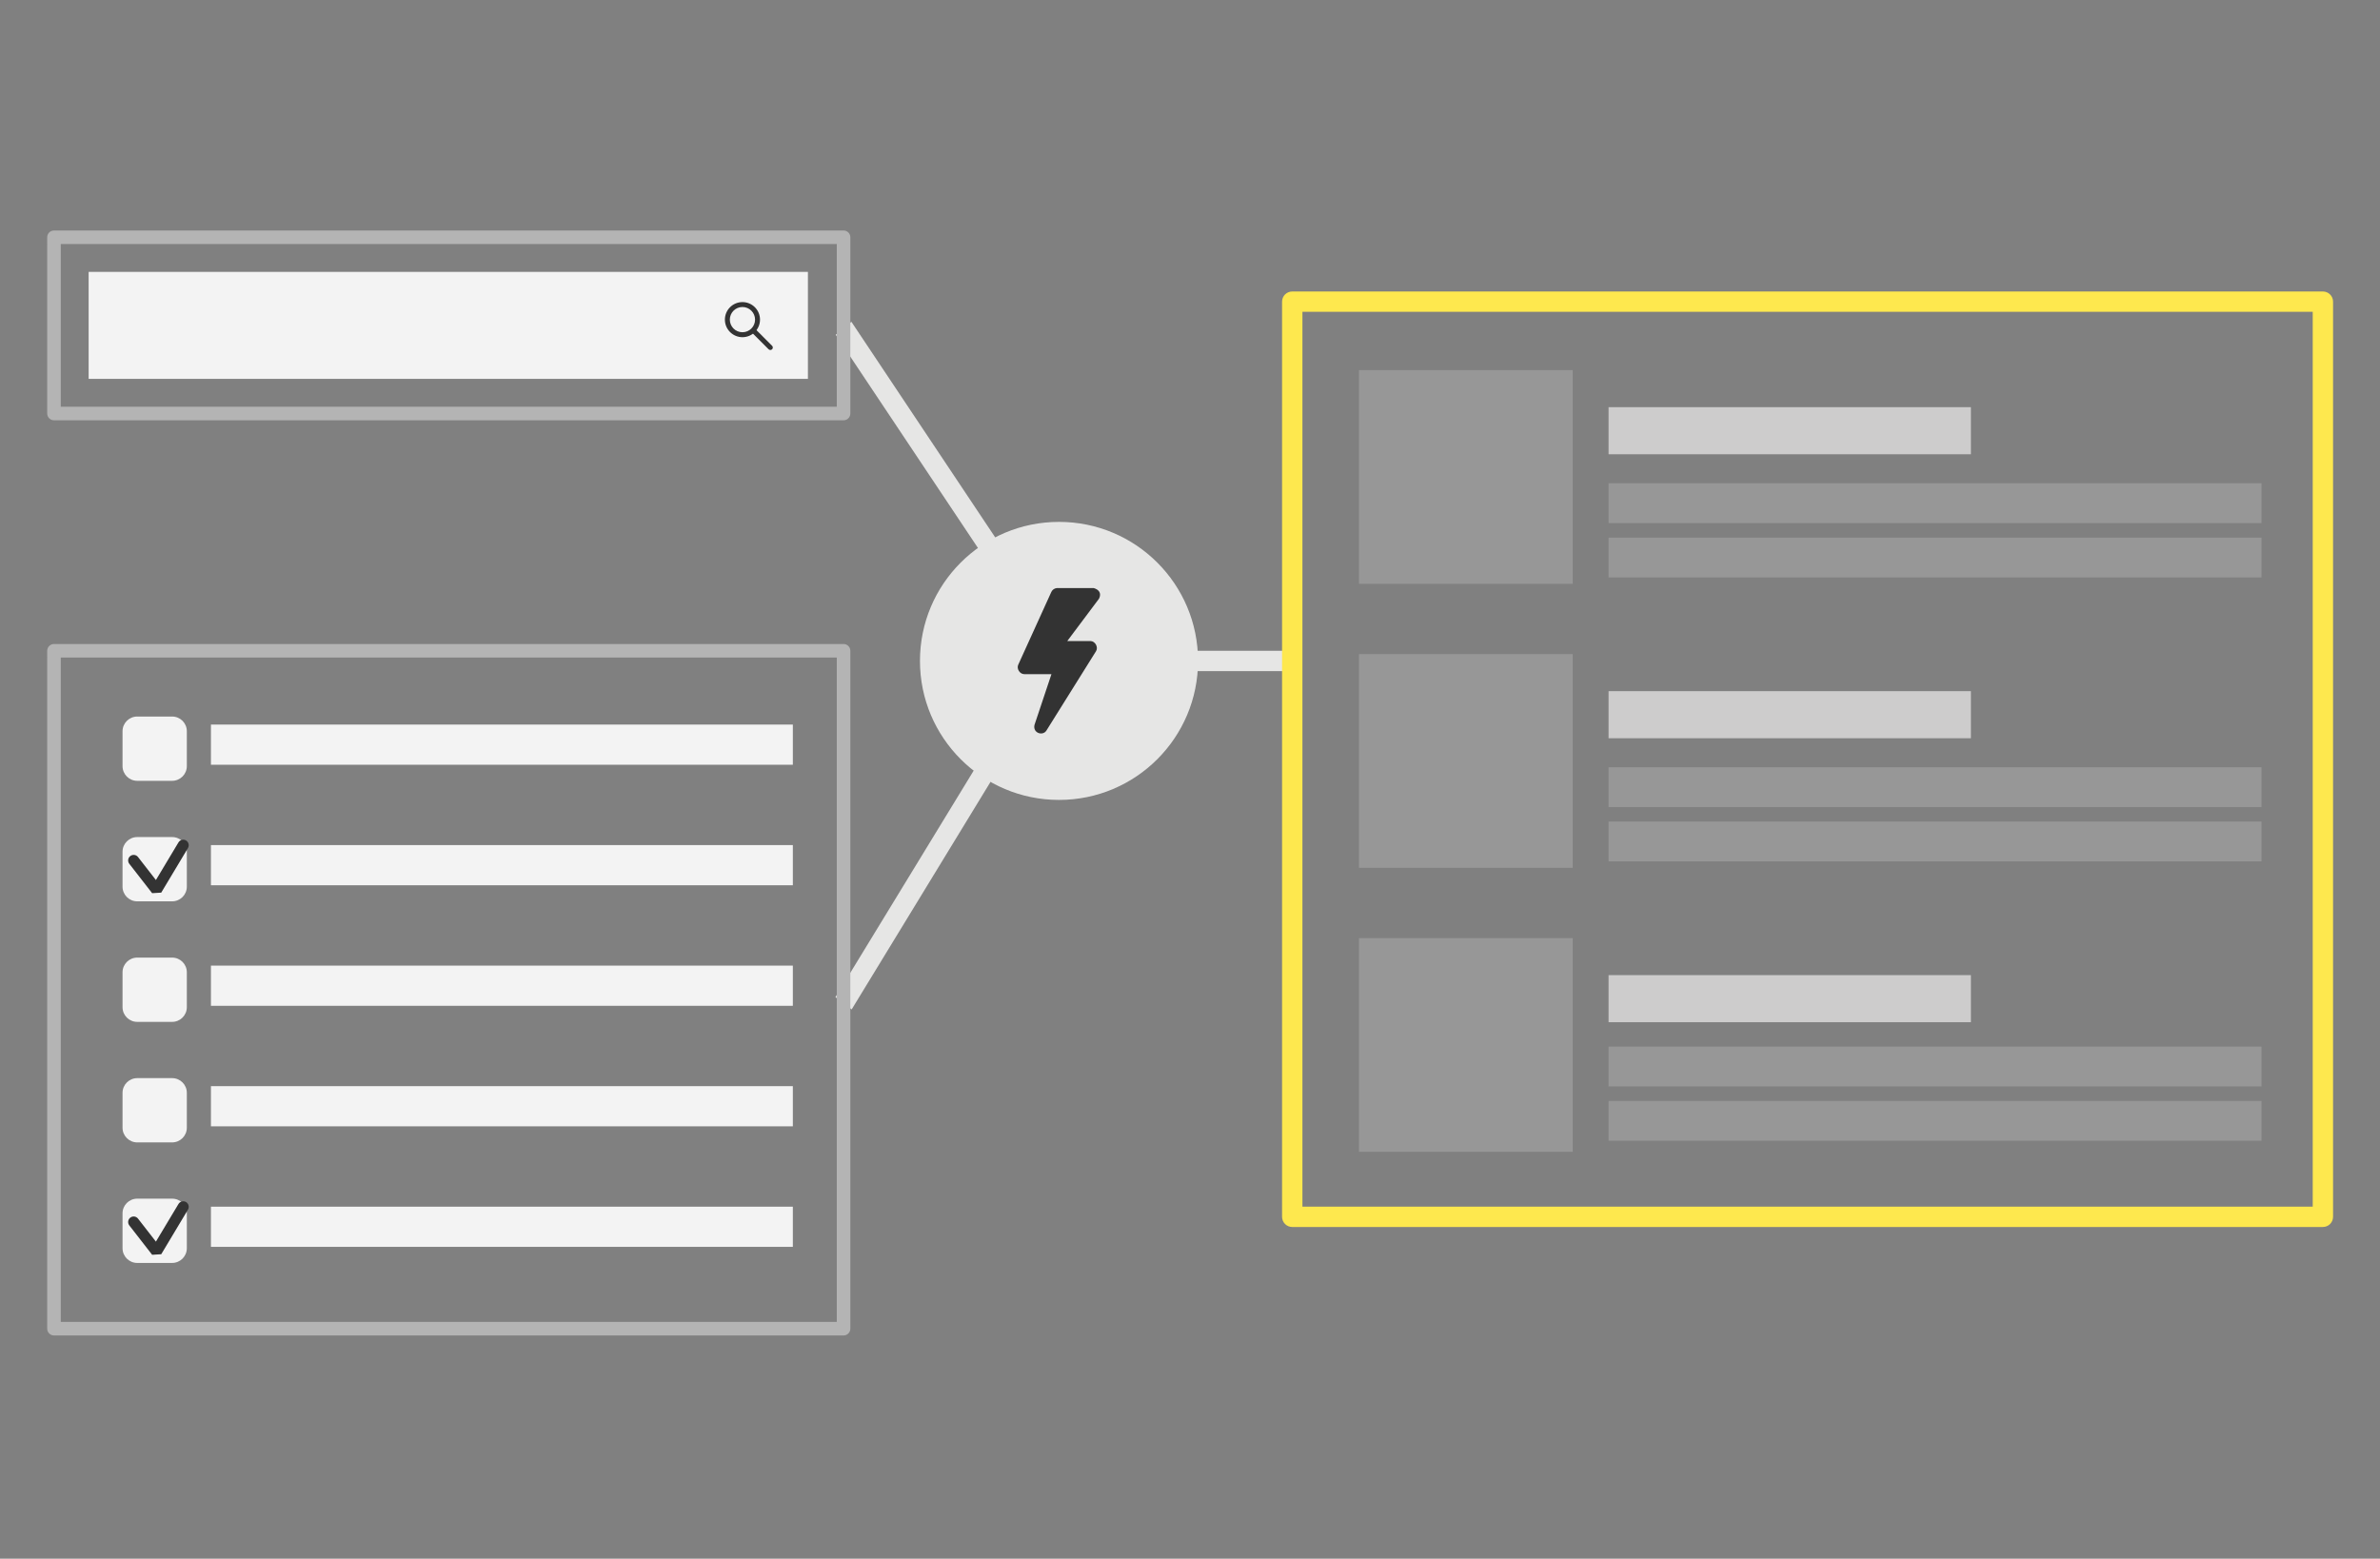 <?xml version="1.0" encoding="utf-8"?>
<!-- Generator: Adobe Illustrator 16.0.0, SVG Export Plug-In . SVG Version: 6.00 Build 0)  -->
<!DOCTYPE svg PUBLIC "-//W3C//DTD SVG 1.1//EN" "http://www.w3.org/Graphics/SVG/1.1/DTD/svg11.dtd">
<svg version="1.1" id="Layer_1" xmlns="http://www.w3.org/2000/svg" xmlns:xlink="http://www.w3.org/1999/xlink" x="0px" y="0px"
	 width="316px" height="207px" viewBox="0 0 316 207" enable-background="new 0 0 316 207" xml:space="preserve">
<rect x="0" y="0" width="316" height="207" fill="#808080" stroke="none"/>
<path fill="#F3F3F3" d="M24.806,101.743c0,1.079-0.875,1.953-1.953,1.953h-4.631c-1.079,0-1.953-0.874-1.953-1.953v-4.634
	c0-1.077,0.875-1.951,1.953-1.951h4.631c1.079,0,1.953,0.874,1.953,1.951V101.743z"/>
<path fill="#F3F3F3" d="M24.806,117.75c0,1.079-0.875,1.953-1.953,1.953h-4.631c-1.079,0-1.953-0.874-1.953-1.953v-4.634
	c0-1.077,0.875-1.95,1.953-1.95h4.631c1.079,0,1.953,0.873,1.953,1.95V117.75z"/>
<g>
	<path fill="#333333" d="M20.201,118.619l-3.032-3.9c-0.248-0.32-0.189-0.781,0.129-1.03c0.321-0.249,0.781-0.19,1.029,0.129
		l2.374,3.055l2.997-5.001c0.208-0.347,0.659-0.459,1.006-0.252c0.347,0.208,0.459,0.659,0.252,1.006l-3.548,5.921L20.201,118.619z"
		/>
</g>
<path fill="#F3F3F3" d="M24.806,133.758c0,1.078-0.875,1.952-1.953,1.952h-4.631c-1.079,0-1.953-0.874-1.953-1.952v-4.635
	c0-1.077,0.875-1.95,1.953-1.95h4.631c1.079,0,1.953,0.873,1.953,1.95V133.758z"/>
<path fill="#F3F3F3" d="M24.806,149.765c0,1.078-0.875,1.952-1.953,1.952h-4.631c-1.079,0-1.953-0.874-1.953-1.952v-4.634
	c0-1.078,0.875-1.951,1.953-1.951h4.631c1.079,0,1.953,0.873,1.953,1.951V149.765z"/>
<path fill="#F3F3F3" d="M24.806,165.771c0,1.078-0.875,1.953-1.953,1.953h-4.631c-1.079,0-1.953-0.875-1.953-1.953v-4.634
	c0-1.077,0.875-1.95,1.953-1.95h4.631c1.079,0,1.953,0.873,1.953,1.95V165.771z"/>
<g>
	<path fill="#333333" d="M20.201,166.641l-3.032-3.901c-0.248-0.32-0.189-0.78,0.129-1.029c0.321-0.25,0.781-0.19,1.029,0.129
		l2.374,3.054l2.997-5c0.208-0.348,0.659-0.459,1.006-0.252c0.347,0.208,0.459,0.658,0.252,1.006l-3.548,5.921L20.201,166.641z"/>
</g>
<rect x="28.007" y="96.226" fill="#F3F3F3" width="77.261" height="5.336"/>
<rect x="28.007" y="112.232" fill="#F3F3F3" width="77.261" height="5.336"/>
<rect x="28.007" y="128.24" fill="#F3F3F3" width="77.261" height="5.336"/>
<rect x="28.007" y="144.247" fill="#F3F3F3" width="77.261" height="5.336"/>
<rect x="28.007" y="160.254" fill="#F3F3F3" width="77.261" height="5.336"/>
<rect x="11.769" y="36.108" fill="#F3F3F3" width="95.5" height="14.207"/>
<g>
	<g>
		<path fill="#333333" d="M98.578,44.78c-1.287,0-2.332-1.046-2.332-2.333c0-1.284,1.045-2.329,2.332-2.329
			c1.286,0,2.331,1.045,2.331,2.329C100.908,43.734,99.863,44.78,98.578,44.78z M98.578,40.772c-0.924,0-1.676,0.752-1.676,1.675
			c0,0.924,0.752,1.676,1.676,1.676c0.923,0,1.674-0.751,1.674-1.676C100.252,41.524,99.5,40.772,98.578,40.772z"/>
	</g>
	<g>
		<path fill="#333333" d="M102.282,46.481c-0.085,0-0.168-0.032-0.232-0.095l-2.171-2.173c-0.129-0.129-0.129-0.335,0-0.464
			c0.128-0.128,0.334-0.128,0.464,0l2.171,2.172c0.129,0.128,0.129,0.335,0,0.465C102.45,46.449,102.366,46.481,102.282,46.481z"/>
	</g>
</g>
<rect x="213.575" y="64.178" opacity="0.3" fill="#CDCCCC" width="86.693" height="5.292"/>
<rect x="213.575" y="71.395" opacity="0.3" fill="#CDCCCC" width="86.693" height="5.292"/>
<rect x="213.575" y="54.074" fill="#CDCCCC" width="48.11" height="6.255"/>
<rect x="180.436" y="49.156" opacity="0.3" fill="#CDCCCC" width="28.385" height="28.385"/>
<rect x="213.575" y="101.891" opacity="0.3" fill="#CDCCCC" width="86.693" height="5.292"/>
<rect x="213.575" y="109.107" opacity="0.3" fill="#CDCCCC" width="86.693" height="5.291"/>
<rect x="213.575" y="138.993" opacity="0.3" fill="#CDCCCC" width="86.693" height="5.292"/>
<rect x="213.575" y="146.209" opacity="0.3" fill="#CDCCCC" width="86.693" height="5.291"/>
<rect x="213.575" y="91.788" fill="#CDCCCC" width="48.11" height="6.254"/>
<rect x="180.436" y="86.87" opacity="0.3" fill="#CDCCCC" width="28.385" height="28.385"/>
<rect x="213.575" y="129.502" fill="#CDCCCC" width="48.11" height="6.254"/>
<rect x="180.436" y="124.582" opacity="0.3" fill="#CDCCCC" width="28.385" height="28.387"/>
<g>
	<rect x="149.117" y="86.427" fill="#E6E6E5" width="22.008" height="2.701"/>
</g>
<g>
	<polygon fill="#E6E6E5" points="113.04,42.731 141.599,85.556 139.521,87.281 110.961,44.457 	"/>
</g>
<g>
	<polygon fill="#E6E6E5" points="139.486,85.611 141.637,87.245 113.075,134.059 110.925,132.425 	"/>
</g>
<g>
	<path fill="#FEE84E" d="M308.418,162.951H171.574c-0.745,0-1.35-0.605-1.35-1.351V40.062c0-0.746,0.604-1.351,1.35-1.351h136.844
		c0.745,0,1.35,0.604,1.35,1.351v121.538C309.768,162.346,309.163,162.951,308.418,162.951z M172.926,160.25h134.141V41.413H172.926
		V160.25z"/>
</g>
<g>
	<path fill="#B4B4B4" d="M112.003,55.817H7.168c-0.497,0-0.9-0.403-0.9-0.9V31.51c0-0.497,0.403-0.9,0.9-0.9h104.834
		c0.497,0,0.9,0.404,0.9,0.9v23.407C112.903,55.414,112.5,55.817,112.003,55.817z M8.069,54.017h103.034V32.41H8.069V54.017z"/>
</g>
<g>
	<path fill="#B4B4B4" d="M112.003,177.355H7.168c-0.497,0-0.9-0.402-0.9-0.9V86.427c0-0.497,0.403-0.9,0.9-0.9h104.834
		c0.497,0,0.9,0.403,0.9,0.9v90.028C112.903,176.952,112.5,177.355,112.003,177.355z M8.069,175.555h103.034V87.327H8.069V175.555z"
		/>
</g>
<g>
	<circle fill="#333333" cx="140.852" cy="87.771" r="16.8"/>
</g>
<g transform="translate(0,-952.362)">
	<g transform="translate(20.998,959.86)">
		<g>
			<path fill="#E6E6E5" d="M119.61,61.811c-10.197,0-18.462,8.267-18.462,18.463c0,10.195,8.265,18.462,18.462,18.462
				c10.194,0,18.46-8.267,18.46-18.462C138.07,70.077,129.804,61.811,119.61,61.811L119.61,61.811z M119.308,70.602h4.918
				c0.649,0.19,1.066,0.645,0.7,1.402l-4.219,5.63h3.078c0.624,0.005,1.073,0.819,0.742,1.347l-6.593,10.548
				c-0.479,0.75-1.829,0.334-1.58-0.753l2.252-6.744h-3.614c-0.59-0.001-1.045-0.718-0.796-1.251l4.396-9.67
				C118.721,70.833,119.003,70.631,119.308,70.602L119.308,70.602z"/>
		</g>
	</g>
</g>
</svg>
